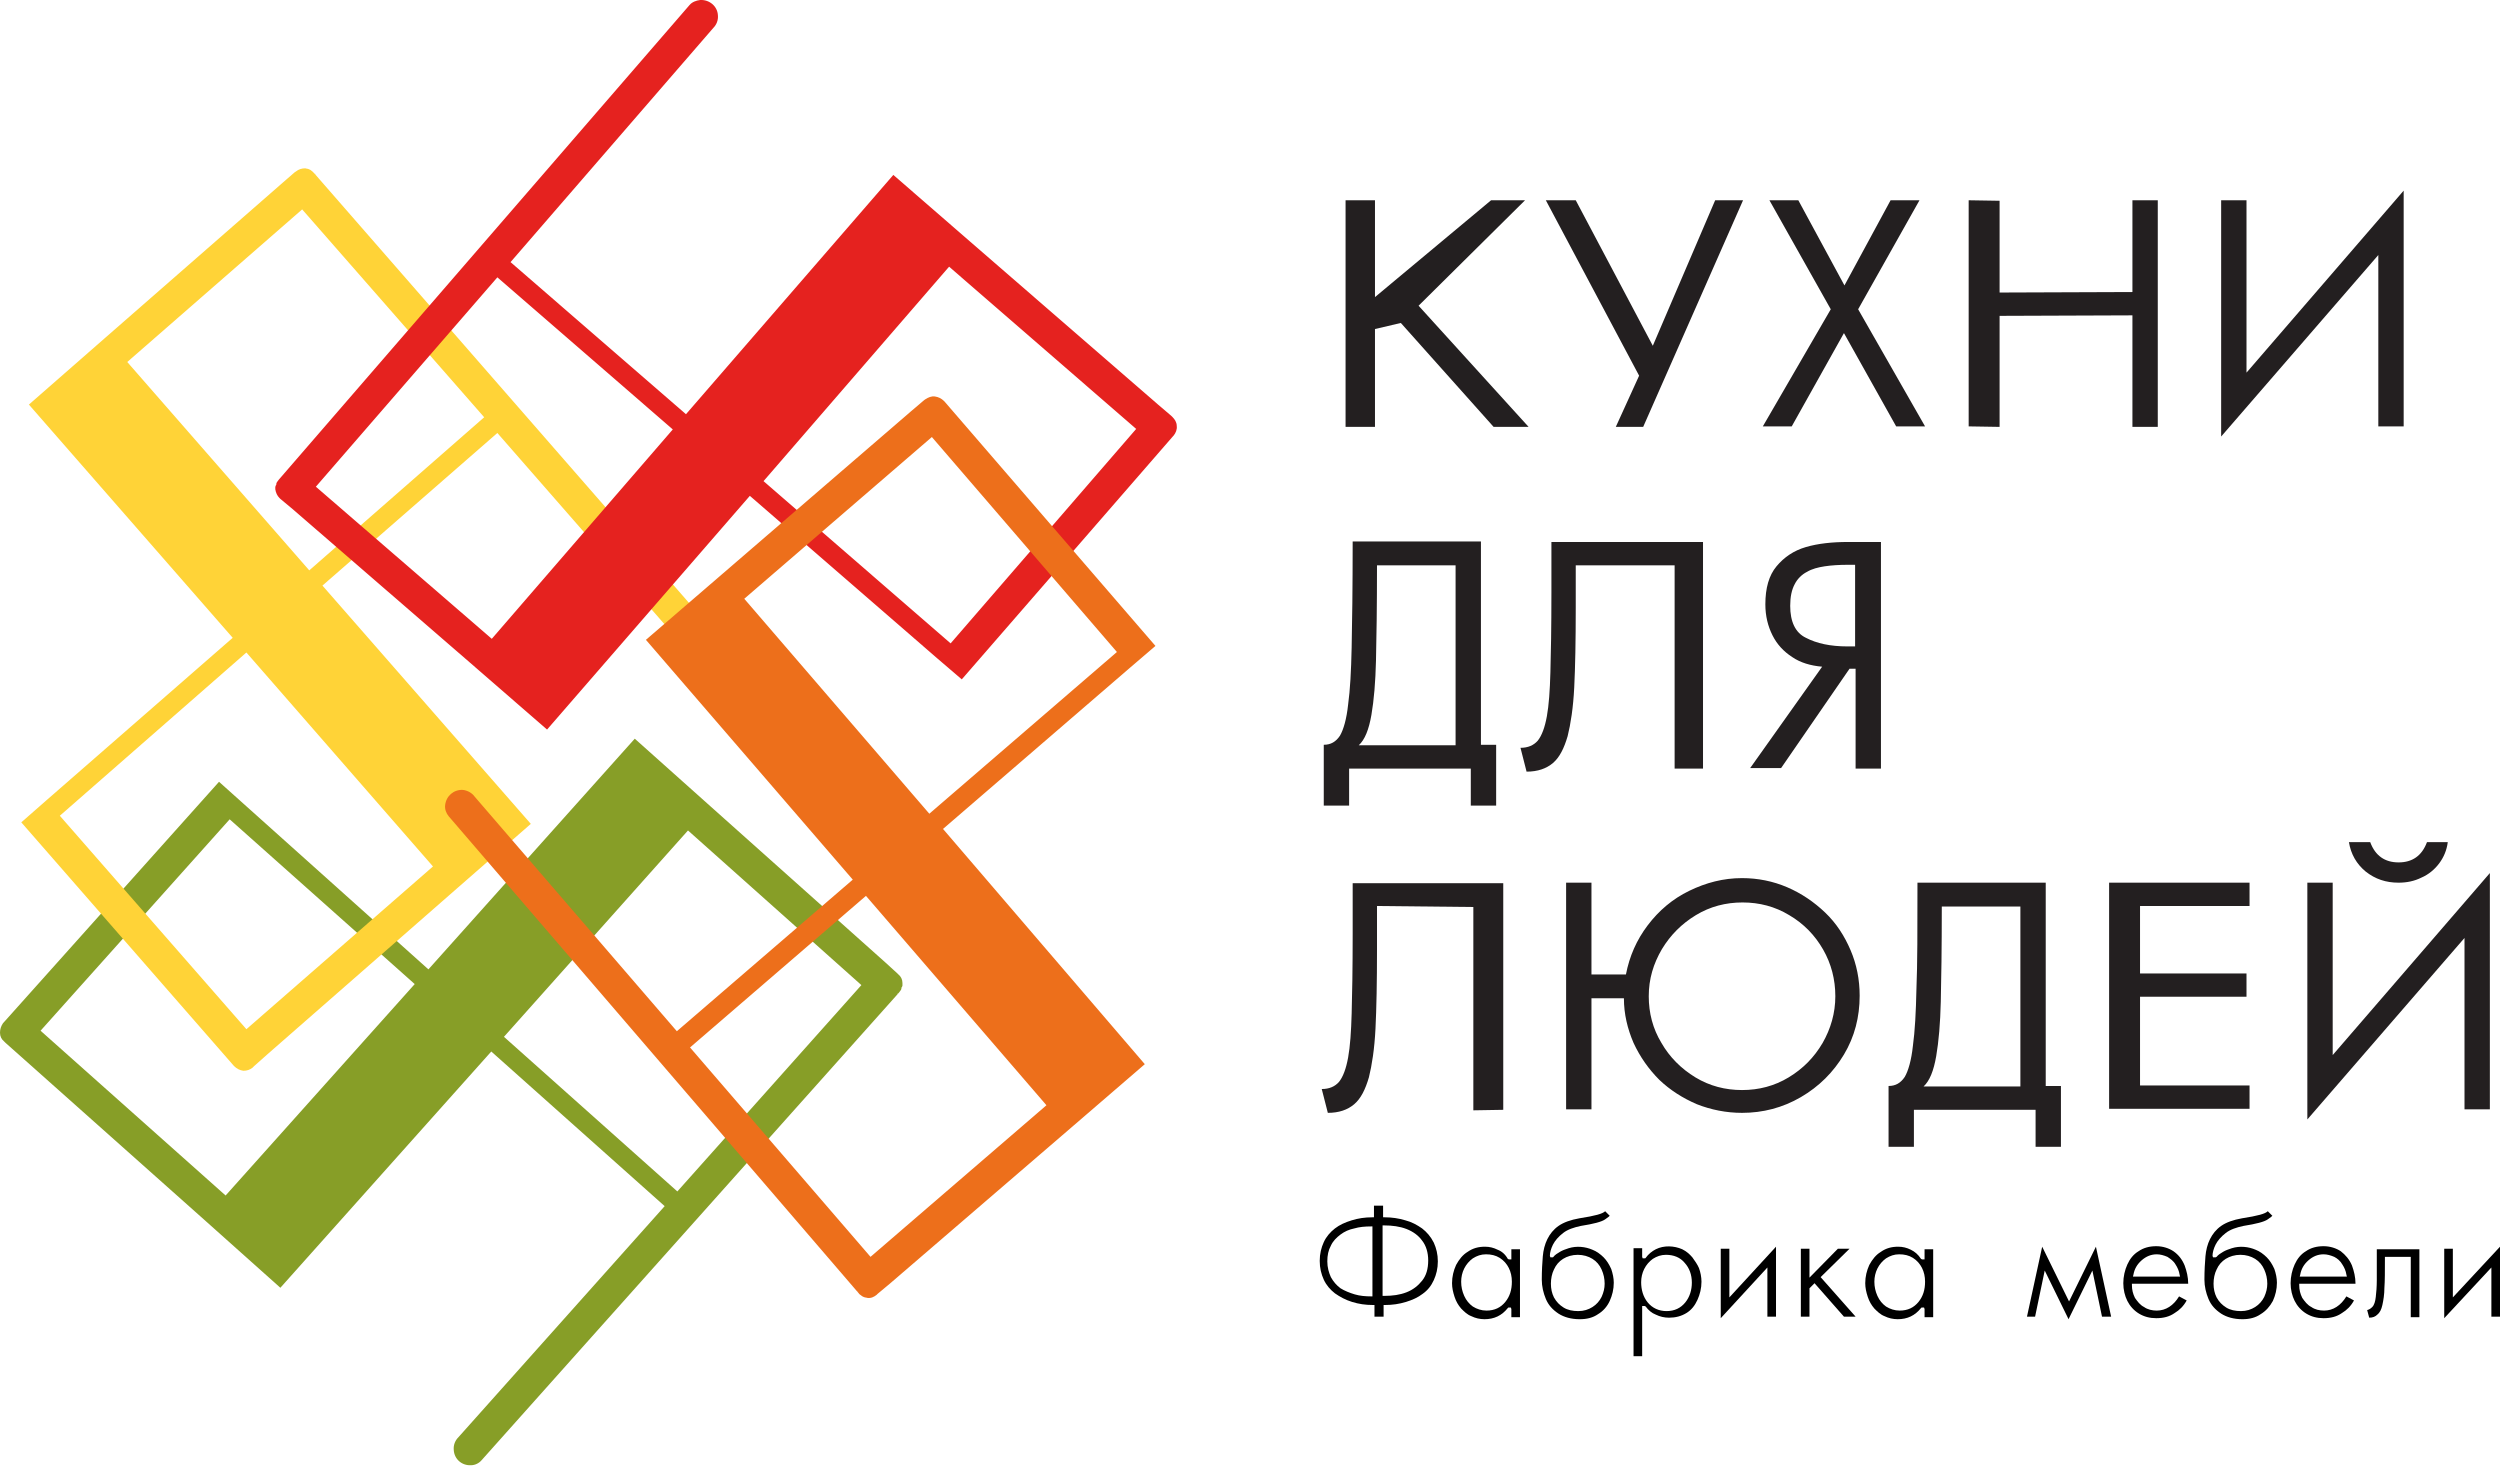 <?xml version="1.0" encoding="utf-8"?>
<!-- Generator: Adobe Illustrator 24.3.0, SVG Export Plug-In . SVG Version: 6.00 Build 0)  -->
<svg version="1.1" id="Слой_1" xmlns="http://www.w3.org/2000/svg" xmlns:xlink="http://www.w3.org/1999/xlink" x="0px" y="0px"
	 viewBox="0 0 493.1 289.1" style="enable-background:new 0 0 493.1 289.1;" xml:space="preserve">
<style type="text/css">
	.st0{fill:#879E27;}
	.st1{fill:#FFD337;}
	.st2{fill:#E5221F;}
	.st3{fill:#ED6F1B;}
	.st4{fill:#231F20;}
</style>
<g>
	<g>
		<polygon class="st0" points="177.3,195.8 177.3,195.8 177.3,195.8 		"/>
		<path class="st0" d="M176.9,196.1c0.1-0.1,0.2-0.2,0.3-0.3C177.1,195.9,177,196,176.9,196.1C176.9,196.1,176.9,196.1,176.9,196.1z
			"/>
		<path class="st0" d="M176.3,196.4c-0.1,0-0.1,0-0.2,0.1C176.2,196.5,176.3,196.5,176.3,196.4z"/>
		<path class="st0" d="M177.3,195.8L177.3,195.8L177.3,195.8C177.3,195.7,177.3,195.7,177.3,195.8c0.1-0.1,0.2-0.3,0.3-0.4
			c0,0,0,0,0,0c0.1-0.1,0.2-0.3,0.2-0.5c0-0.1,0-0.2,0.1-0.2c0-0.1,0.1-0.2,0.1-0.3c0-0.2,0-0.4,0-0.5c0-0.7-0.3-1.3-0.8-1.7
			l-0.2-0.2l-2.3-2.1l-34.5-30.8v0l-15-13.4l-40.7,45.5L48,158.5v0l-4.8-4.3L0.7,201.7l-0.1,0.1C0.2,202.4,0,203,0,203.7
			c0,0.7,0.3,1.3,0.8,1.7l0.3,0.3l2.7,2.4l36.5,32.5l0,0l15,13.4l41.6-46.6l34.2,30.5l-40.7,45.6c-0.6,0.6-1,1.5-0.9,2.5
			c0.1,1.8,1.6,3.1,3.4,3c0.8,0,1.6-0.4,2.1-1l0,0L177.3,195.8C177.3,195.8,177.3,195.8,177.3,195.8L177.3,195.8L177.3,195.8z
			 M44.5,235.8L8,203.3l37.3-41.7l36.5,32.5L44.5,235.8z M133.6,235l-34.2-30.5l36.3-40.7l34.2,30.5L133.6,235z M176.9,196.1
			C176.9,196.1,176.9,196.1,176.9,196.1c0.1-0.1,0.2-0.2,0.3-0.3C177.1,195.9,177.1,196,176.9,196.1z M176.2,196.5
			c0.1,0,0.1,0,0.2-0.1C176.3,196.5,176.2,196.5,176.2,196.5z"/>
	</g>
</g>
<g>
	<g>
		<polygon class="st1" points="62,34.2 62,34.2 62,34.2 		"/>
		<path class="st1" d="M62.3,34.5c-0.1-0.1-0.2-0.2-0.2-0.3C62.1,34.3,62.2,34.4,62.3,34.5C62.3,34.5,62.3,34.5,62.3,34.5z"/>
		<path class="st1" d="M62.6,35.2c0,0.1,0,0.1,0,0.2C62.6,35.3,62.6,35.3,62.6,35.2z"/>
		<path class="st1" d="M62,34.2L62,34.2L62,34.2C62,34.2,62,34.2,62,34.2c-0.1-0.1-0.2-0.2-0.4-0.4c0,0,0,0,0,0
			c-0.1-0.1-0.3-0.2-0.4-0.3c-0.1,0-0.2-0.1-0.2-0.1c-0.1,0-0.2-0.1-0.3-0.1c-0.2,0-0.4-0.1-0.5-0.1c-0.7,0-1.3,0.2-1.8,0.6L58.1,34
			l-2.3,2L20.9,66.5v0L5.7,79.8l40.2,46L9.1,157.9h0l-4.9,4.3l41.9,48l0.1,0.1c0.5,0.5,1.1,0.8,1.8,0.9c0.7,0,1.3-0.2,1.8-0.6
			l0.3-0.3l2.7-2.4l36.8-32.2l0,0l15.1-13.2l-41.1-47l34.5-30.1l40.2,46c0.5,0.7,1.4,1.2,2.3,1.2c1.8,0.1,3.3-1.2,3.4-3
			c0.1-0.8-0.2-1.6-0.7-2.2l0,0L62,34.2C62,34.2,62,34.2,62,34.2L62,34.2L62,34.2z M85.4,170.9L48.6,203l-36.8-42.1l36.8-32.2
			L85.4,170.9z M95.5,82.3L61,112.5L25.1,71.4l34.5-30.1L95.5,82.3z M62.3,34.5C62.3,34.5,62.3,34.5,62.3,34.5
			c-0.1-0.1-0.1-0.2-0.2-0.3C62.1,34.3,62.2,34.4,62.3,34.5z M62.6,35.4c0-0.1,0-0.1,0-0.2C62.6,35.3,62.6,35.3,62.6,35.4z"/>
	</g>
</g>
<g>
	<g>
		<polygon class="st2" points="55,94.6 55,94.6 55,94.6 		"/>
		<path class="st2" d="M55.3,94.3c-0.1,0.1-0.2,0.2-0.3,0.3C55.1,94.5,55.2,94.4,55.3,94.3C55.3,94.3,55.3,94.3,55.3,94.3z"/>
		<path class="st2" d="M55.9,93.9c0.1,0,0.1,0,0.2-0.1C56.1,93.9,56,93.9,55.9,93.9z"/>
		<path class="st2" d="M55,94.6L55,94.6L55,94.6C55,94.6,55,94.6,55,94.6c-0.1,0.1-0.2,0.3-0.3,0.4c0,0,0,0,0,0
			c-0.1,0.1-0.2,0.3-0.2,0.5c0,0.1,0,0.2-0.1,0.2c0,0.1,0,0.2-0.1,0.3c0,0.2,0,0.4,0,0.5c0.1,0.7,0.4,1.3,0.8,1.7l0.2,0.2l2.4,2
			l35,30.3v0l15.2,13.2l40-46.1l36.9,32l0,0l4.9,4.2L231.4,86l0.1-0.1c0.4-0.5,0.7-1.2,0.6-1.9c0-0.7-0.4-1.3-0.8-1.7L231,82
			l-2.7-2.3l-36.9-32l0,0l-15.2-13.2l-40.9,47.2l-34.6-30l40-46.2c0.6-0.6,1-1.5,0.9-2.5c-0.1-1.8-1.7-3.1-3.5-3
			c-0.8,0.1-1.6,0.4-2.1,1l0,0L55,94.6C55,94.6,55,94.6,55,94.6L55,94.6L55,94.6z M187.2,52.6l36.9,32l-36.6,42.3l-36.9-32
			L187.2,52.6z M98.1,54.7l34.6,30L97,126L62.3,96L98.1,54.7z M55.3,94.3C55.3,94.3,55.3,94.3,55.3,94.3c-0.1,0.1-0.2,0.2-0.3,0.3
			C55.1,94.5,55.2,94.4,55.3,94.3z M56.1,93.9c-0.1,0-0.1,0-0.2,0.1C56,93.9,56.1,93.9,56.1,93.9z"/>
	</g>
</g>
<g>
	<g>
		<polygon class="st3" points="169.3,255 169.3,255 169.3,255 		"/>
		<path class="st3" d="M169.1,254.6c0.1,0.1,0.1,0.2,0.2,0.3C169.2,254.8,169.1,254.7,169.1,254.6
			C169.1,254.6,169.1,254.6,169.1,254.6z"/>
		<path class="st3" d="M168.8,253.9c0-0.1,0-0.1,0-0.2C168.8,253.8,168.8,253.9,168.8,253.9z"/>
		<path class="st3" d="M169.3,255L169.3,255L169.3,255C169.3,255,169.3,255,169.3,255c0.1,0.1,0.2,0.3,0.4,0.4c0,0,0,0,0,0
			c0.1,0.1,0.3,0.2,0.4,0.3c0.1,0,0.2,0.1,0.2,0.1c0.1,0,0.2,0.1,0.3,0.1c0.2,0,0.4,0.1,0.5,0.1c0.7,0.1,1.3-0.2,1.8-0.6l0.2-0.2
			l2.4-2l35.1-30.2v0l15.2-13.1L186,163.5l37-31.9h0l4.9-4.2l-41.6-48.2l-0.1-0.1c-0.5-0.5-1.1-0.8-1.8-0.9
			c-0.7-0.1-1.3,0.2-1.8,0.5l-0.3,0.2l-2.7,2.3l-37,31.9v0l-15.2,13.1l40.8,47.3l-34.7,29.9l-39.9-46.3c-0.5-0.7-1.4-1.2-2.3-1.3
			c-1.8-0.1-3.3,1.2-3.5,3c-0.1,0.8,0.2,1.6,0.7,2.2l0,0L169.3,255C169.3,255,169.3,255,169.3,255L169.3,255L169.3,255z
			 M146.8,118.1l37-31.9l36.5,42.4l-37,31.9L146.8,118.1z M136.1,206.6l34.7-29.9l35.6,41.3l-34.7,29.9L136.1,206.6z M169.1,254.6
			C169.1,254.6,169.1,254.6,169.1,254.6c0.1,0.1,0.1,0.2,0.2,0.3C169.2,254.8,169.1,254.7,169.1,254.6z M168.7,253.8
			c0,0.1,0,0.1,0,0.2C168.8,253.9,168.8,253.8,168.7,253.8z"/>
	</g>
</g>
<path d="M280.5,242.3c-1-0.7-2.1-1.3-3.3-1.6c-1.3-0.4-2.7-0.6-4.1-0.6h-0.3v-2.3h-1.8v2.3h-0.3c-1.5,0-2.8,0.2-4.1,0.6
	c-1.3,0.4-2.4,0.9-3.3,1.6c-0.9,0.7-1.7,1.6-2.2,2.7c-0.5,1.1-0.8,2.3-0.8,3.7c0,1.4,0.3,2.6,0.8,3.7c0.5,1.1,1.3,2,2.2,2.7
	c1,0.7,2.1,1.3,3.4,1.7c1.3,0.4,2.6,0.6,4.1,0.6h0.3v2.3h1.8v-2.3h0.3c1.4,0,2.8-0.2,4.1-0.6c1.3-0.4,2.4-0.9,3.3-1.6
	c1-0.7,1.7-1.6,2.2-2.7c0.5-1.1,0.8-2.3,0.8-3.7c0-1.4-0.3-2.6-0.8-3.7C282.2,243.9,281.4,243,280.5,242.3z M270.8,255.7h-0.3
	c-1.2,0-2.3-0.1-3.3-0.4c-1-0.3-2-0.7-2.8-1.2c-0.8-0.6-1.4-1.3-1.9-2.2c-0.4-0.9-0.7-1.9-0.7-3.1c0-1.2,0.2-2.2,0.7-3.1
	c0.4-0.9,1.1-1.6,1.9-2.2c0.8-0.6,1.7-1,2.7-1.2c1-0.3,2.1-0.4,3.3-0.4h0.3V255.7z M280.5,252.6c-0.8,1-1.8,1.8-3.1,2.3
	c-1.3,0.5-2.7,0.7-4.4,0.7h-0.3v-13.9h0.3c1.6,0,3.1,0.2,4.4,0.7c1.3,0.5,2.4,1.3,3.1,2.3c0.8,1,1.2,2.4,1.2,3.9
	C281.7,250.3,281.3,251.6,280.5,252.6z"/>
<path d="M295.4,246.5c-0.8-0.4-1.6-0.6-2.5-0.6c-1.3,0-2.4,0.3-3.4,1c-1,0.6-1.7,1.5-2.3,2.6c-0.5,1.1-0.8,2.3-0.8,3.6
	c0,0.9,0.2,1.8,0.5,2.7c0.3,0.9,0.7,1.6,1.3,2.3c0.6,0.6,1.2,1.2,2,1.5c0.8,0.4,1.7,0.6,2.6,0.6c1.9,0,3.4-0.7,4.6-2.2l0.1-0.1h0.5
	l0.1,0.3v1.6h1.7v-13.4h-1.7v2h-0.5l-0.2-0.1C296.9,247.4,296.2,246.8,295.4,246.5z M297.6,250.1c0.4,0.8,0.6,1.7,0.6,2.7
	c0,1.6-0.4,2.9-1.3,4c-0.9,1.1-2.1,1.7-3.7,1.7c-1,0-1.9-0.3-2.7-0.8c-0.7-0.5-1.3-1.2-1.7-2.1c-0.4-0.9-0.6-1.8-0.6-2.8
	c0-0.9,0.2-1.8,0.6-2.6c0.4-0.8,1-1.5,1.7-2c0.8-0.5,1.6-0.8,2.6-0.8c1,0,1.9,0.2,2.7,0.7C296.6,248.6,297.2,249.3,297.6,250.1z"/>
<path d="M316.3,248c-0.6-0.6-1.4-1.2-2.2-1.5c-1.4-0.6-3.1-0.8-4.7-0.3c-0.6,0.2-1.2,0.4-1.7,0.7c-0.5,0.3-1,0.6-1.3,1l-0.1,0.1
	h-0.5l-0.1-0.3c0-0.6,0.2-1.4,0.6-2.2c0.4-0.8,1.1-1.6,2-2.3c0.9-0.7,2.1-1.1,3.5-1.4c2.5-0.4,4.1-0.8,4.8-1.3
	c0.6-0.4,0.8-0.6,0.9-0.7l-0.9-0.9c-0.5,0.5-1.9,0.9-5.1,1.4c-1.7,0.3-3.1,0.8-4.1,1.5c-1,0.7-1.7,1.6-2.2,2.6
	c-0.5,1-0.8,2.2-0.9,3.4c-0.1,1.2-0.2,2.8-0.2,4.6c0,1.3,0.3,2.6,0.8,3.8c0.5,1.2,1.3,2.1,2.5,2.9c1.1,0.7,2.5,1.1,4.2,1.1
	c1.4,0,2.6-0.3,3.6-1c1-0.6,1.8-1.5,2.3-2.6c0.5-1.1,0.8-2.3,0.8-3.6c0-0.9-0.2-1.8-0.5-2.7C317.4,249.4,316.9,248.6,316.3,248z
	 M315.9,255.8c-0.4,0.8-1,1.5-1.8,2c-0.8,0.5-1.7,0.8-2.8,0.8c-1.1,0-2.1-0.2-2.9-0.7c-0.8-0.5-1.4-1.1-1.9-2
	c-0.4-0.8-0.6-1.7-0.6-2.7c0-1,0.2-2,0.6-2.8c0.4-0.9,1-1.6,1.8-2.1c0.8-0.5,1.8-0.8,2.9-0.8c1.1,0,2.1,0.3,2.9,0.8
	c0.8,0.5,1.4,1.2,1.8,2.1c0.4,0.9,0.6,1.8,0.6,2.8C316.5,254.1,316.3,254.9,315.9,255.8z"/>
<path d="M333.8,248c-0.6-0.7-1.2-1.2-2-1.6c-1.6-0.7-3.6-0.8-5.2,0c-0.8,0.4-1.5,1-2,1.7l-0.1,0.1h-0.5l-0.1-0.3v-1.7h-1.7v21.3h1.7
	v-9.9h0.5l0.2,0.1c0.5,0.7,1.2,1.3,2,1.6c0.8,0.4,1.7,0.6,2.6,0.6c1.3,0,2.4-0.3,3.4-0.9s1.7-1.5,2.2-2.6c0.5-1.1,0.8-2.3,0.8-3.6
	c0-0.9-0.2-1.9-0.5-2.7C334.8,249.4,334.3,248.7,333.8,248z M332.4,256.9c-0.9,1.1-2.1,1.7-3.7,1.7c-1.5,0-2.8-0.6-3.7-1.7
	c-0.9-1.1-1.3-2.5-1.3-4c0-0.9,0.2-1.8,0.6-2.6c0.4-0.8,1-1.5,1.7-2c0.8-0.5,1.6-0.8,2.6-0.8c1.5,0,2.8,0.5,3.7,1.6
	c0.9,1,1.4,2.3,1.4,3.9C333.7,254.4,333.3,255.8,332.4,256.9z"/>
<polygon points="341.1,246.3 339.4,246.3 339.4,260 348.6,250 348.6,259.7 350.3,259.7 350.3,245.9 341.1,255.9 "/>
<polygon points="364.8,246.3 362.5,246.3 356.9,252 356.9,246.3 355.2,246.3 355.2,259.7 356.9,259.7 356.9,254.1 357.9,253.1 
	363.7,259.7 366,259.7 359.1,251.9 "/>
<path d="M376.9,246.5c-0.8-0.4-1.6-0.6-2.5-0.6c-1.3,0-2.4,0.3-3.4,1c-1,0.6-1.7,1.5-2.3,2.6c-0.5,1.1-0.8,2.3-0.8,3.6
	c0,0.9,0.2,1.8,0.5,2.7c0.3,0.9,0.7,1.6,1.3,2.3c0.6,0.6,1.2,1.2,2,1.5c0.8,0.4,1.7,0.6,2.6,0.6c1.9,0,3.4-0.7,4.6-2.2l0.1-0.1h0.5
	l0.1,0.3v1.6h1.7v-13.4h-1.7v2h-0.5l-0.2-0.1C378.3,247.4,377.7,246.9,376.9,246.5z M379.1,250.1c0.4,0.8,0.6,1.7,0.6,2.7
	c0,1.6-0.4,2.9-1.3,4c-0.9,1.1-2.1,1.7-3.7,1.7c-1,0-1.9-0.3-2.7-0.8c-0.7-0.5-1.3-1.2-1.7-2.1c-0.4-0.9-0.6-1.8-0.6-2.8
	c0-0.9,0.2-1.8,0.6-2.6c0.4-0.8,1-1.5,1.7-2c0.8-0.5,1.6-0.8,2.6-0.8c1,0,1.9,0.2,2.7,0.7C378.1,248.6,378.7,249.3,379.1,250.1z"/>
<polygon points="408.1,256.7 402.8,245.9 399.8,259.7 401.4,259.7 403.3,250.6 408,260.2 412.7,250.6 414.6,259.7 416.4,259.7 
	413.4,245.9 "/>
<path d="M428.7,246.8c-0.9-0.6-2.1-1-3.4-1c-1.3,0-2.5,0.3-3.5,1c-1,0.6-1.7,1.5-2.2,2.6c-0.5,1.1-0.8,2.4-0.8,3.7
	c0,1.3,0.3,2.5,0.8,3.5c0.5,1,1.3,1.9,2.3,2.5c1,0.6,2.1,0.9,3.4,0.9c1.4,0,2.6-0.3,3.6-1c1-0.6,1.8-1.4,2.4-2.5l-1.5-0.8
	c-1.1,1.8-2.6,2.8-4.4,2.8c-0.9,0-1.8-0.2-2.5-0.7c-0.8-0.4-1.3-1.1-1.8-1.8c-0.4-0.8-0.6-1.6-0.6-2.5l0-0.3h11.1
	c0-1.3-0.3-2.5-0.7-3.6C430.4,248.4,429.7,247.5,428.7,246.8z M420.7,251.8l0.1-0.4c0.2-1.1,0.7-2,1.6-2.8c0.9-0.8,1.9-1.2,3-1.2
	c0.7,0,1.4,0.2,2.1,0.5c0.6,0.4,1.2,0.8,1.6,1.5c0.4,0.6,0.7,1.3,0.8,2l0.1,0.4H420.7z"/>
<path d="M447.1,248c-0.6-0.6-1.4-1.2-2.2-1.5c-1.4-0.6-3.1-0.8-4.7-0.3c-0.6,0.2-1.2,0.4-1.7,0.7c-0.5,0.3-1,0.6-1.3,1L437,248h-0.5
	l-0.1-0.3c0-0.6,0.2-1.4,0.6-2.2c0.4-0.8,1.1-1.6,2-2.3c0.9-0.7,2.1-1.1,3.5-1.4c2.5-0.4,4.1-0.8,4.8-1.3c0.6-0.4,0.8-0.6,0.9-0.7
	l-0.9-0.9c-0.5,0.5-1.9,0.9-5.1,1.4c-1.7,0.3-3.1,0.8-4.1,1.5c-1,0.7-1.7,1.6-2.2,2.6c-0.5,1-0.8,2.2-0.9,3.4
	c-0.1,1.2-0.2,2.8-0.2,4.6c0,1.3,0.3,2.6,0.8,3.8c0.5,1.2,1.3,2.1,2.5,2.9c1.1,0.7,2.5,1.1,4.2,1.1c1.4,0,2.6-0.3,3.6-1
	c1-0.6,1.8-1.5,2.4-2.6c0.5-1.1,0.8-2.3,0.8-3.6c0-0.9-0.2-1.8-0.5-2.7C448.2,249.4,447.7,248.6,447.1,248z M446.6,255.8
	c-0.4,0.8-1,1.5-1.8,2c-0.8,0.5-1.7,0.8-2.8,0.8c-1.1,0-2.1-0.2-2.9-0.7c-0.8-0.5-1.4-1.1-1.9-2c-0.4-0.8-0.6-1.7-0.6-2.7
	c0-1,0.2-2,0.6-2.8c0.4-0.9,1-1.6,1.8-2.1c0.8-0.5,1.8-0.8,2.9-0.8c1.1,0,2.1,0.3,2.9,0.8c0.8,0.5,1.4,1.2,1.8,2.1
	c0.4,0.9,0.6,1.8,0.6,2.8C447.2,254.1,447,254.9,446.6,255.8z"/>
<path d="M461.7,246.8c-0.9-0.6-2.1-1-3.4-1c-1.3,0-2.5,0.3-3.5,1c-1,0.6-1.7,1.5-2.2,2.6c-0.5,1.1-0.8,2.4-0.8,3.7
	c0,1.3,0.3,2.5,0.8,3.5c0.5,1,1.3,1.9,2.3,2.5c1,0.6,2.1,0.9,3.4,0.9c1.4,0,2.6-0.3,3.6-1c1-0.6,1.8-1.4,2.4-2.5l-1.5-0.8
	c-1.1,1.8-2.6,2.8-4.4,2.8c-0.9,0-1.8-0.2-2.5-0.7c-0.8-0.4-1.3-1.1-1.8-1.8c-0.4-0.8-0.6-1.6-0.6-2.5l0-0.3h11.1
	c0-1.3-0.3-2.5-0.7-3.6C463.4,248.4,462.6,247.5,461.7,246.8z M453.6,251.8l0.1-0.4c0.2-1.1,0.7-2,1.6-2.8c0.9-0.8,1.9-1.2,3-1.2
	c0.7,0,1.4,0.2,2.1,0.5c0.6,0.3,1.2,0.8,1.6,1.5c0.4,0.6,0.7,1.3,0.8,2l0.1,0.4H453.6z"/>
<path d="M467.3,259.9c0.7,0,1.2-0.2,1.6-0.6c0.5-0.4,0.8-1,1-1.9c0.2-0.9,0.4-2.1,0.4-3.4c0.1-1.3,0.1-3.3,0.1-5.8v-0.3h5.1v11.9
	h1.7v-13.4h-8.4c0,2.9,0,4.9,0,6.1c0,1.3-0.1,2.5-0.2,3.3c-0.1,0.9-0.3,1.6-0.7,2c-0.3,0.3-0.6,0.5-1,0.6L467.3,259.9z"/>
<polygon points="483.8,246.3 482.1,246.3 482.1,260 491.4,250 491.4,259.7 493.1,259.7 493.1,245.9 483.8,255.9 "/>
<g>
	<path class="st4" d="M294.1,39.5h6.7l-21,20.8l21.7,23.9h-6.9l-18.3-20.5l-5.1,1.2v19.3h-5.8V39.5h5.8v19.1L294.1,39.5z"/>
	<path class="st4" d="M304.9,39.5h5.9L326,68.2l12.3-28.7h5.5l-19.7,44.7h-5.4l4.6-10.1L304.9,39.5z"/>
	<path class="st4" d="M349,39.5h5.7l9.1,16.8l9.1-16.8h5.7L366.5,61l13.2,23.1h-5.7l-10.3-18.4l-10.3,18.4h-5.7L361.1,61L349,39.5z"
		/>
	<path class="st4" d="M420.6,57.6V39.5h5v44.7h-5V62.2l-26.2,0.1v21.9l-6.1-0.1V39.5l6.1,0.1v18.1L420.6,57.6z"/>
	<path class="st4" d="M474.1,84.1h-5V50.3l-31,35.8V39.5h5v34l31-35.9V84.1z"/>
	<path class="st4" d="M266.8,106.8h25.3v40.1h3v12h-5v-7.3h-24v7.3h-5v-12c1.4,0,2.4-0.6,3.2-1.8c0.7-1.2,1.3-3.3,1.6-6.1
		c0.4-2.9,0.6-6.6,0.7-11.3C266.7,122.9,266.8,116,266.8,106.8z M287.1,146.9v-35.4h-15.5c0,8.3-0.1,14.6-0.2,18.8
		c-0.1,4.2-0.4,7.8-0.9,10.7c-0.5,2.9-1.3,4.9-2.5,6H287.1z"/>
	<path class="st4" d="M310.8,111.4c0,1,0,2.5,0,4.4c0,1.9,0,3.2,0,4.1c0,6.5-0.1,11.7-0.3,15.7c-0.2,4-0.7,7.2-1.3,9.6
		c-0.7,2.4-1.6,4.2-2.9,5.3c-1.3,1.1-3,1.7-5.2,1.7l-1.2-4.7c1.5,0,2.6-0.5,3.4-1.4c0.8-1,1.4-2.6,1.8-4.8c0.4-2.2,0.6-5.1,0.7-8.7
		c0.1-3.5,0.2-8.8,0.2-15.7v-10h29.9v44.7h-5.6v-40.1H310.8z"/>
	<path class="st4" d="M366,131.9h-1.2l-13.5,19.6h-6.1l14.2-20c-2.3-0.2-4.3-0.8-5.9-1.9c-1.7-1.1-3-2.5-3.9-4.3
		c-0.9-1.8-1.4-3.8-1.4-6.1c0-3.2,0.7-5.7,2.2-7.5c1.5-1.8,3.4-3.1,5.8-3.8c2.4-0.7,5.2-1,8.3-1h6.5v44.7h-5V131.9z M366,111.4h-1.5
		c-1.7,0-3.3,0.1-4.6,0.3c-1.3,0.2-2.5,0.5-3.5,1.1c-1,0.5-1.9,1.4-2.4,2.4c-0.6,1.1-0.9,2.5-0.9,4.3c0,3.1,1,5.3,3.1,6.3
		c2.1,1.1,4.8,1.7,8.2,1.7h1.5V111.4z"/>
	<path class="st4" d="M271.6,178.7c0,1,0,2.5,0,4.4c0,1.9,0,3.2,0,4.1c0,6.5-0.1,11.7-0.3,15.7c-0.2,4-0.7,7.2-1.3,9.6
		c-0.7,2.4-1.6,4.2-2.9,5.3c-1.3,1.1-3,1.7-5.2,1.7l-1.2-4.7c1.5,0,2.6-0.5,3.4-1.4c0.8-1,1.4-2.6,1.8-4.8c0.4-2.2,0.6-5.1,0.7-8.7
		c0.1-3.5,0.2-8.8,0.2-15.7v-10h29.7v44.7l-5.9,0.1v-40.1L271.6,178.7z"/>
	<path class="st4" d="M320.3,196.9h-6.4v21.9h-5v-44.7h5v18.1h6.8c0.7-3.6,2.1-6.8,4.3-9.7c2.2-2.9,4.9-5.2,8.2-6.8
		c3.3-1.6,6.7-2.5,10.4-2.5c3.1,0,6.1,0.6,8.9,1.8c2.8,1.2,5.3,2.9,7.5,5c2.2,2.1,3.8,4.6,5,7.4c1.2,2.8,1.8,5.8,1.8,9
		c0,4.2-1,8.1-3.1,11.6c-2.1,3.5-4.9,6.3-8.5,8.4c-3.6,2.1-7.5,3.1-11.6,3.1c-3.1,0-6.1-0.6-8.9-1.7c-2.8-1.2-5.3-2.8-7.4-4.8
		c-2.1-2.1-3.8-4.5-5.1-7.3C321,202.9,320.3,200,320.3,196.9z M325.2,196.5c0,3.3,0.8,6.4,2.5,9.2c1.6,2.8,3.9,5.1,6.7,6.8
		c2.8,1.7,5.9,2.5,9.2,2.5c3.3,0,6.4-0.8,9.2-2.5c2.8-1.7,5-3.9,6.7-6.8c1.6-2.8,2.5-5.9,2.5-9.2c0-3.3-0.8-6.4-2.4-9.2
		c-1.6-2.8-3.8-5.1-6.7-6.8c-2.8-1.7-5.9-2.5-9.2-2.5s-6.4,0.8-9.2,2.5c-2.8,1.7-5,3.9-6.7,6.7C326.1,190.1,325.2,193.1,325.2,196.5
		z"/>
	<path class="st4" d="M378.2,174.1h25.3v40.1h3v12h-5v-7.3h-24v7.3h-5v-12c1.4,0,2.4-0.6,3.2-1.8c0.7-1.2,1.3-3.3,1.6-6.1
		c0.4-2.9,0.6-6.6,0.7-11.3C378.2,190.3,378.2,183.3,378.2,174.1z M398.5,214.2v-35.4h-15.5c0,8.3-0.1,14.6-0.2,18.8
		c-0.1,4.2-0.4,7.8-0.9,10.7c-0.5,2.9-1.3,4.9-2.5,6H398.5z"/>
	<path class="st4" d="M416,174.1h27.7v4.6l-21.6,0V192l21,0v4.6l-21,0v17.5l21.6,0v4.6H416V174.1z"/>
	<path class="st4" d="M491.1,218.8h-5V185l-31,35.8v-46.7h5v34l31-35.9V218.8z M467.5,166.1c1,2.7,2.9,4,5.6,4c2.7,0,4.6-1.3,5.6-4
		h4.1c-0.2,1.6-0.8,3-1.7,4.2c-0.9,1.2-2.1,2.2-3.5,2.8c-1.4,0.7-2.9,1-4.5,1c-2.5,0-4.6-0.7-6.5-2.2c-1.8-1.5-2.9-3.4-3.3-5.8
		H467.5z"/>
</g>
</svg>
